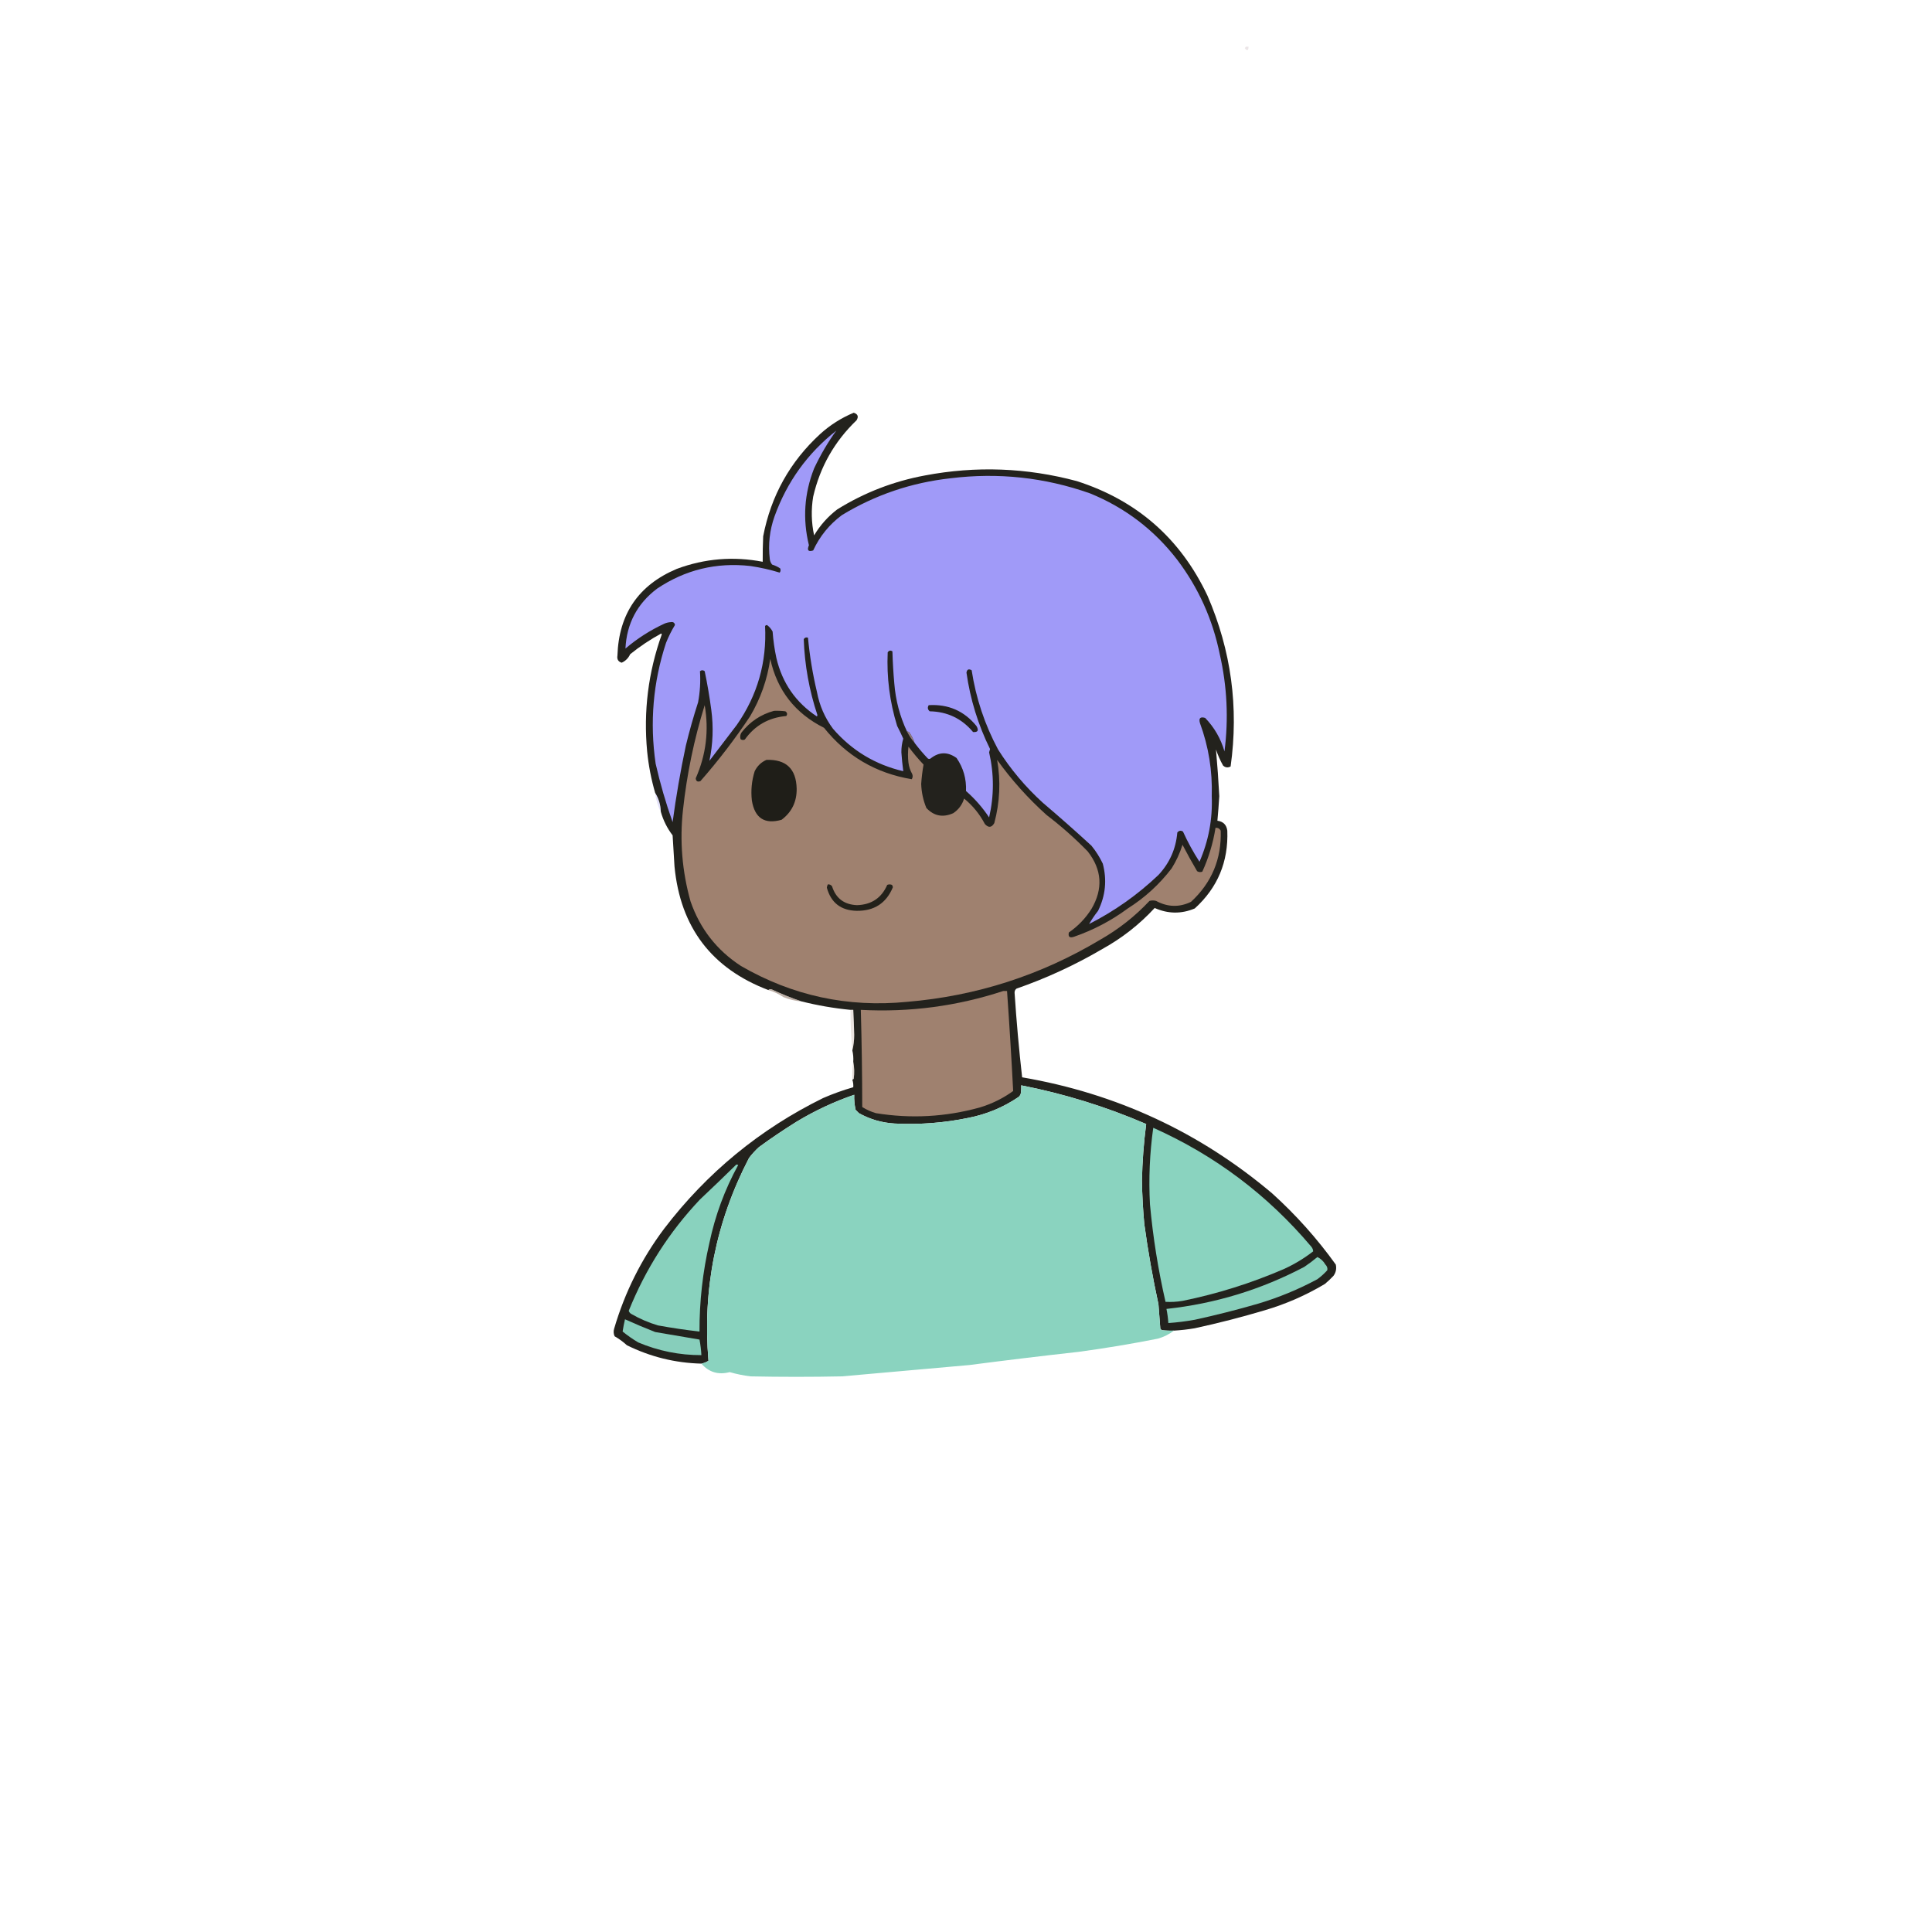 <?xml version="1.0" encoding="UTF-8"?>
<!DOCTYPE svg PUBLIC "-//W3C//DTD SVG 1.1//EN" "http://www.w3.org/Graphics/SVG/1.1/DTD/svg11.dtd">
<svg xmlns="http://www.w3.org/2000/svg" version="1.1" width="2048px" height="2048px" style="shape-rendering:geometricPrecision; text-rendering:geometricPrecision; image-rendering:optimizeQuality; fill-rule:evenodd; clip-rule:evenodd" xmlns:xlink="http://www.w3.org/1999/xlink">
<g><path style="opacity:0.259" fill="#b69fa6" d="M 1320.5,49.5 C 1321.5,49.5 1322.5,49.5 1323.5,49.5C 1323.34,53.864 1322,54.364 1319.5,51C 1320.06,50.617 1320.39,50.117 1320.5,49.5 Z"/></g>
<g><path style="opacity:0.981" fill="#201f1a" d="M 1244.5,1410.5 C 1240.15,1410.67 1235.82,1410.5 1231.5,1410C 1231,1409.5 1230.5,1409 1230,1408.5C 1229.33,1399.83 1228.67,1391.17 1228,1382.5C 1221.89,1354.37 1216.89,1326.03 1213,1297.5C 1211.59,1282.2 1210.75,1266.86 1210.5,1251.5C 1210.91,1231.38 1212.41,1211.38 1215,1191.5C 1172.27,1173.09 1128.1,1159.42 1082.5,1150.5C 1082.66,1153.52 1082.5,1156.52 1082,1159.5C 1081.53,1160.93 1080.7,1162.1 1079.5,1163C 1063.37,1173.9 1045.7,1181.23 1026.5,1185C 1000.75,1190.31 974.749,1192.31 948.5,1191C 934.939,1190.23 922.272,1186.56 910.5,1180C 909.333,1178.83 908.167,1177.67 907,1176.5C 905.809,1171.23 905.309,1165.9 905.5,1160.5C 884.175,1167.83 863.841,1177.33 844.5,1189C 830.821,1197.5 817.488,1206.5 804.5,1216C 800.631,1219.53 797.131,1223.37 794,1227.5C 758.927,1295 744.594,1366.67 751,1442.5C 748.622,1443.97 746.122,1444.97 743.5,1445.5C 715.725,1444.81 689.391,1438.31 664.5,1426C 660.521,1422.34 656.188,1419.18 651.5,1416.5C 650.348,1413.89 650.182,1411.23 651,1408.5C 662.335,1369.83 680.002,1334.5 704,1302.5C 749.37,1243.12 805.537,1196.96 872.5,1164C 882.953,1159.46 893.619,1155.63 904.5,1152.5C 904.721,1149.72 904.388,1147.05 903.5,1144.5C 904.117,1144.39 904.617,1144.06 905,1143.5C 905.819,1137.32 905.653,1131.32 904.5,1125.5C 904.763,1121.4 904.43,1117.4 903.5,1113.5C 904.829,1108.38 905.495,1102.88 905.5,1097C 905.298,1088.16 904.964,1079.32 904.5,1070.5C 903.5,1070.5 902.5,1070.5 901.5,1070.5C 883.83,1068.78 866.497,1065.78 849.5,1061.5C 839.039,1057.95 828.706,1053.78 818.5,1049C 816.934,1048.24 815.601,1048.4 814.5,1049.5C 754.363,1026.65 721.196,982.984 715,918.5C 714.294,907.502 713.628,896.502 713,885.5C 707.238,877.977 703.072,869.643 700.5,860.5C 700.287,853.202 698.287,846.535 694.5,840.5C 690.327,826.133 687.494,811.466 686,796.5C 682.001,753.983 687.168,712.65 701.5,672.5C 701.333,672.167 701.167,671.833 701,671.5C 689.312,677.841 678.312,685.174 668,693.5C 666.101,697.66 663.101,700.66 659,702.5C 655.349,701.375 653.849,698.875 654.5,695C 655.936,650.758 676.936,620.091 717.5,603C 747.133,592.023 777.466,589.523 808.5,595.5C 808.43,586.625 808.596,577.625 809,568.5C 817.262,525.601 837.428,489.435 869.5,460C 880.028,450.478 891.861,442.978 905,437.5C 909.364,438.928 910.364,441.594 908,445.5C 884.619,467.927 869.286,494.927 862,526.5C 859.73,540.277 860.064,553.943 863,567.5C 869.397,556.769 877.564,547.602 887.5,540C 916.144,522.188 947.144,510.188 980.5,504C 1034.65,493.747 1088.32,495.747 1141.5,510C 1205.25,530.457 1251.41,570.957 1280,631.5C 1305.12,689.512 1313.29,749.845 1304.5,812.5C 1301.55,814.056 1298.88,813.722 1296.5,811.5C 1293.45,806.068 1290.95,800.402 1289,794.5C 1290.46,810.947 1291.63,827.447 1292.5,844C 1291.96,852.733 1291.29,861.4 1290.5,870C 1296.67,870.833 1300.17,874.333 1301,880.5C 1302.25,913.473 1290.75,940.973 1266.5,963C 1252.3,968.979 1238.14,968.813 1224,962.5C 1207.84,979.991 1189.34,994.491 1168.5,1006C 1139.58,1022.96 1109.24,1036.96 1077.5,1048C 1076.06,1049.13 1075.39,1050.63 1075.5,1052.5C 1077.5,1082.64 1080.17,1112.48 1083.5,1142C 1183.43,1159.15 1271.76,1200.15 1348.5,1265C 1373.62,1287.67 1396.12,1312.84 1416,1340.5C 1416.97,1344.87 1416.14,1348.87 1413.5,1352.5C 1410.68,1355.49 1407.68,1358.32 1404.5,1361C 1384.38,1373.04 1363.05,1382.38 1340.5,1389C 1316.08,1396.27 1291.41,1402.61 1266.5,1408C 1259.21,1409.26 1251.87,1410.09 1244.5,1410.5 Z"/></g>
<g><path style="opacity:1" fill="#a09af8" d="M 969.5,787.5 C 968.205,783.577 966.372,779.91 964,776.5C 963.329,775.748 962.496,775.414 961.5,775.5C 953.907,759.387 949.407,742.387 948,724.5C 946.986,713.189 946.32,701.855 946,690.5C 944.062,689.14 942.396,689.473 941,691.5C 939.806,718.091 943.14,744.091 951,769.5C 953.303,773.939 955.47,778.439 957.5,783C 956.11,787.728 955.444,792.561 955.5,797.5C 955.95,804.195 956.616,810.862 957.5,817.5C 927.738,810.541 902.905,795.541 883,772.5C 874.348,760.857 868.682,747.857 866,733.5C 861.474,714.51 858.307,695.343 856.5,676C 854.633,675.289 853.133,675.789 852,677.5C 852.966,704.999 857.799,731.832 866.5,758C 866.333,758.5 866.167,759 866,759.5C 843.556,744.68 829.222,724.013 823,697.5C 821.015,688.258 819.682,678.925 819,669.5C 817.516,666.653 815.516,664.32 813,662.5C 812.228,662.645 811.561,662.978 811,663.5C 812.963,701.991 802.963,736.991 781,768.5C 771.333,781.167 761.667,793.833 752,806.5C 755.751,788.712 756.418,770.712 754,752.5C 752.182,738.742 749.848,725.075 747,711.5C 745.333,710.167 743.667,710.167 742,711.5C 742.72,722.54 742.053,733.54 740,744.5C 735.087,759.662 730.754,774.995 727,790.5C 721.309,817.339 716.643,844.339 713,871.5C 705.789,851.199 699.789,830.532 695,809.5C 688.626,765.928 692.292,723.262 706,681.5C 708.658,674.851 711.824,668.518 715.5,662.5C 715.099,660.053 713.599,659.053 711,659.5C 708.747,659.631 706.581,660.131 704.5,661C 689.396,667.962 675.562,676.795 663,687.5C 664.287,661.092 675.454,639.925 696.5,624C 726.436,603.933 759.436,595.933 795.5,600C 806.167,601.587 816.5,603.92 826.5,607C 827.554,605.612 827.72,604.112 827,602.5C 824.363,600.765 821.53,599.432 818.5,598.5C 817.066,596.78 816.233,594.78 816,592.5C 814.168,577.087 815.835,562.087 821,547.5C 834.188,510.832 856.021,480.498 886.5,456.5C 877.672,468.671 869.838,482.004 863,496.5C 852.543,523.058 850.71,550.225 857.5,578C 855.244,583.319 856.744,585.153 862,583.5C 868.945,568.482 879.111,555.982 892.5,546C 927.868,524.566 966.201,511.566 1007.5,507C 1058.15,500.731 1107.49,506.065 1155.5,523C 1192.7,538.179 1223.53,561.679 1248,593.5C 1270.5,623.293 1285.5,656.626 1293,693.5C 1300.78,727.57 1302.45,761.903 1298,796.5C 1294.06,782.917 1287.23,771.084 1277.5,761C 1272.33,759.5 1270.5,761.333 1272,766.5C 1281.19,791.478 1285.35,817.312 1284.5,844C 1285.49,868.182 1281.16,891.349 1271.5,913.5C 1264.91,903.317 1259.07,892.651 1254,881.5C 1251.73,880.065 1249.73,880.398 1248,882.5C 1246.5,899.836 1239.83,914.836 1228,927.5C 1206.05,948.397 1181.55,965.731 1154.5,979.5C 1157.1,974.957 1160.26,970.291 1164,965.5C 1171.89,949.471 1173.56,932.804 1169,915.5C 1165.75,908.66 1161.75,902.327 1157,896.5C 1140.12,880.981 1122.95,865.814 1105.5,851C 1087.03,834.216 1071.2,815.383 1058,794.5C 1043.87,768.104 1034.53,740.104 1030,710.5C 1026.89,708.728 1025.06,709.561 1024.5,713C 1028.51,741.359 1036.84,768.359 1049.5,794C 1049.09,795.144 1048.76,796.311 1048.5,797.5C 1053.81,820.525 1053.81,843.525 1048.5,866.5C 1041.61,856.105 1033.44,846.772 1024,838.5C 1024.54,825.637 1021.2,813.97 1014,803.5C 1004.6,796.734 995.437,796.901 986.5,804C 985.5,804.667 984.5,804.667 983.5,804C 978.459,798.707 973.793,793.207 969.5,787.5 Z"/></g>
<g><path style="opacity:1" fill="#9f816f" d="M 816.5,698.5 C 823.852,731.86 842.852,756.193 873.5,771.5C 897.524,801.514 928.524,819.681 966.5,826C 967.576,824.274 967.743,822.441 967,820.5C 964.878,816.802 963.545,812.802 963,808.5C 962.333,802.833 962.333,797.167 963,791.5C 967.957,798.126 973.291,804.46 979,810.5C 977.8,817.22 976.966,824.053 976.5,831C 976.801,839.84 978.635,848.34 982,856.5C 990.028,865.057 999.528,866.89 1010.5,862C 1016.15,858.213 1019.98,853.046 1022,846.5C 1031.17,854 1038.5,863 1044,873.5C 1047.84,877.729 1051.18,877.395 1054,872.5C 1059.92,850.311 1060.92,827.977 1057,805.5C 1072.33,826.84 1089.83,846.34 1109.5,864C 1124.89,875.718 1139.39,888.552 1153,902.5C 1168.16,921.862 1169.49,942.195 1157,963.5C 1150.71,973.456 1142.71,981.789 1133,988.5C 1132.07,993.083 1133.9,994.583 1138.5,993C 1159.11,985.863 1178.11,975.863 1195.5,963C 1213.55,951.614 1229.05,937.447 1242,920.5C 1246.91,912.671 1250.75,904.337 1253.5,895.5C 1258.41,904.994 1263.58,914.328 1269,923.5C 1270.73,924.576 1272.56,924.743 1274.5,924C 1281.28,909.145 1285.95,893.645 1288.5,877.5C 1290.98,877.323 1292.81,878.323 1294,880.5C 1295.01,910.47 1284.51,935.636 1262.5,956C 1250.09,961.968 1237.75,961.634 1225.5,955C 1223.17,954.333 1220.83,954.333 1218.5,955C 1203.18,971.334 1185.84,985.001 1166.5,996C 1103.34,1033.83 1035.01,1055.83 961.5,1062C 898.65,1068.17 839.984,1055.51 785.5,1024C 759.875,1007.36 742.041,984.527 732,955.5C 723.068,923.72 720.401,891.387 724,858.5C 728.085,820.74 735.752,783.74 747,747.5C 751.636,774.37 748.469,800.203 737.5,825C 737.767,828.164 739.433,829.164 742.5,828C 761.533,806.306 779.033,783.473 795,759.5C 806.242,740.606 813.409,720.273 816.5,698.5 Z"/></g>
<g><path style="opacity:1" fill="#23211e" d="M 984.5,747.5 C 1005.19,746.265 1022.02,753.599 1035,769.5C 1037.81,774.231 1036.65,776.398 1031.5,776C 1019.55,761.692 1004.22,754.359 985.5,754C 983.316,752.102 982.983,749.936 984.5,747.5 Z"/></g>
<g><path style="opacity:1" fill="#212019" d="M 820.5,753.5 C 824.514,753.334 828.514,753.501 832.5,754C 834.527,755.396 834.86,757.062 833.5,759C 814.844,760.652 800.177,768.986 789.5,784C 787.888,784.72 786.388,784.554 785,783.5C 784.294,781.029 784.627,778.695 786,776.5C 795.002,764.982 806.502,757.316 820.5,753.5 Z"/></g>
<g><path style="opacity:1" fill="#917a7e" d="M 961.5,775.5 C 962.496,775.414 963.329,775.748 964,776.5C 966.372,779.91 968.205,783.577 969.5,787.5C 966.35,783.881 963.684,779.881 961.5,775.5 Z"/></g>
<g><path style="opacity:1" fill="#1f1e18" d="M 812.5,805.5 C 833.329,804.826 843.996,814.993 844.5,836C 844.683,849.84 839.349,860.84 828.5,869C 810.543,874.089 800.043,867.256 797,848.5C 795.827,837.936 796.827,827.603 800,817.5C 802.744,811.921 806.911,807.921 812.5,805.5 Z"/></g>
<g><path style="opacity:0.259" fill="#9088e4" d="M 694.5,840.5 C 698.287,846.535 700.287,853.202 700.5,860.5C 697.28,854.305 695.28,847.638 694.5,840.5 Z"/></g>
<g><path style="opacity:1" fill="#23211a" d="M 877.5,937.5 C 879.39,937.297 880.89,937.963 882,939.5C 886.02,952.286 894.854,958.952 908.5,959.5C 923.828,959.019 934.495,951.853 940.5,938C 942.167,937.333 943.833,937.333 945.5,938C 946.059,938.725 946.392,939.558 946.5,940.5C 939.485,957.444 926.652,965.777 908,965.5C 891.384,965.117 880.884,956.951 876.5,941C 876.648,939.744 876.982,938.577 877.5,937.5 Z"/></g>
<g><path style="opacity:1" fill="#9f816f" d="M 1063.5,1050.5 C 1064.83,1050.5 1066.17,1050.5 1067.5,1050.5C 1070,1085.84 1072.17,1121.17 1074,1156.5C 1063.2,1164.32 1051.37,1170.15 1038.5,1174C 1002.23,1184.02 965.558,1186.02 928.5,1180C 923.356,1178.51 918.522,1176.34 914,1173.5C 913.96,1139.24 913.46,1104.91 912.5,1070.5C 964.236,1073.24 1014.57,1066.58 1063.5,1050.5 Z"/></g>
<g><path style="opacity:0.529" fill="#836a5a" d="M 814.5,1049.5 C 815.601,1048.4 816.934,1048.24 818.5,1049C 828.706,1053.78 839.039,1057.95 849.5,1061.5C 842.923,1061.07 836.59,1059.57 830.5,1057C 825.537,1053.69 820.204,1051.19 814.5,1049.5 Z"/></g>
<g><path style="opacity:0.207" fill="#987662" d="M 901.5,1070.5 C 902.5,1070.5 903.5,1070.5 904.5,1070.5C 904.964,1079.32 905.298,1088.16 905.5,1097C 905.495,1102.88 904.829,1108.38 903.5,1113.5C 902.138,1099.2 901.471,1084.87 901.5,1070.5 Z"/></g>
<g><path style="opacity:0.277" fill="#8f7664" d="M 904.5,1125.5 C 905.653,1131.32 905.819,1137.32 905,1143.5C 904.617,1144.06 904.117,1144.39 903.5,1144.5C 903.249,1138.11 903.582,1131.77 904.5,1125.5 Z"/></g>
<g><path style="opacity:0.998" fill="#8ad3bf" d="M 1244.5,1410.5 C 1239.45,1414.36 1233.79,1417.19 1227.5,1419C 1199.66,1424.53 1171.66,1429.2 1143.5,1433C 1104.8,1437.31 1066.13,1441.97 1027.5,1447C 982.511,1451.08 937.511,1455.08 892.5,1459C 860.167,1459.67 827.833,1459.67 795.5,1459C 788.05,1458.08 780.716,1456.58 773.5,1454.5C 761.488,1457.67 751.488,1454.67 743.5,1445.5C 746.122,1444.97 748.622,1443.97 751,1442.5C 744.594,1366.67 758.927,1295 794,1227.5C 797.131,1223.37 800.631,1219.53 804.5,1216C 817.488,1206.5 830.821,1197.5 844.5,1189C 863.841,1177.33 884.175,1167.83 905.5,1160.5C 905.309,1165.9 905.809,1171.23 907,1176.5C 908.167,1177.67 909.333,1178.83 910.5,1180C 922.272,1186.56 934.939,1190.23 948.5,1191C 974.749,1192.31 1000.75,1190.31 1026.5,1185C 1045.7,1181.23 1063.37,1173.9 1079.5,1163C 1080.7,1162.1 1081.53,1160.93 1082,1159.5C 1082.5,1156.52 1082.66,1153.52 1082.5,1150.5C 1128.1,1159.42 1172.27,1173.09 1215,1191.5C 1212.41,1211.38 1210.91,1231.38 1210.5,1251.5C 1210.75,1266.86 1211.59,1282.2 1213,1297.5C 1216.89,1326.03 1221.89,1354.37 1228,1382.5C 1228.67,1391.17 1229.33,1399.83 1230,1408.5C 1230.5,1409 1231,1409.5 1231.5,1410C 1235.82,1410.5 1240.15,1410.67 1244.5,1410.5 Z"/></g>
<g><path style="opacity:1" fill="#8ad3bf" d="M 1222.5,1195.5 C 1287.87,1224.69 1343.71,1266.69 1390,1321.5C 1391.29,1323.05 1391.96,1324.72 1392,1326.5C 1382.58,1333.8 1372.42,1339.96 1361.5,1345C 1326.71,1360.09 1290.71,1371.43 1253.5,1379C 1247.52,1380 1241.52,1380.33 1235.5,1380C 1227.68,1345.9 1222.18,1311.4 1219,1276.5C 1217.56,1249.35 1218.73,1222.35 1222.5,1195.5 Z"/></g>
<g><path style="opacity:1" fill="#89d2be" d="M 780.5,1234.5 C 781.239,1234.37 781.906,1234.54 782.5,1235C 768.279,1260.95 758.112,1288.45 752,1317.5C 744.883,1348.44 741.383,1379.77 741.5,1411.5C 726.769,1409.83 712.102,1407.66 697.5,1405C 687.702,1402.1 678.369,1398.1 669.5,1393C 668.01,1392.25 667.01,1391.09 666.5,1389.5C 684.27,1345.27 709.437,1305.94 742,1271.5C 755.004,1259.27 767.837,1246.93 780.5,1234.5 Z"/></g>
<g><path style="opacity:1" fill="#88cfbb" d="M 1396.5,1332.5 C 1400.1,1334.26 1402.93,1336.93 1405,1340.5C 1406.75,1342.21 1407.42,1344.21 1407,1346.5C 1403.8,1350.04 1400.3,1353.2 1396.5,1356C 1376.39,1366.82 1355.39,1375.48 1333.5,1382C 1311.38,1388.42 1289.05,1394.09 1266.5,1399C 1257.22,1400.66 1247.89,1401.83 1238.5,1402.5C 1238.16,1397.45 1237.49,1392.45 1236.5,1387.5C 1288.01,1381.96 1336.68,1367.12 1382.5,1343C 1387.41,1339.72 1392.08,1336.22 1396.5,1332.5 Z"/></g>
<g><path style="opacity:1" fill="#87cebb" d="M 662.5,1398.5 C 673.019,1403.26 683.686,1407.76 694.5,1412C 710.192,1414.59 725.859,1417.26 741.5,1420C 742.526,1425.41 743.192,1430.91 743.5,1436.5C 720.261,1436.55 697.927,1432.05 676.5,1423C 670.724,1419.56 665.224,1415.72 660,1411.5C 660.655,1407.2 661.488,1402.87 662.5,1398.5 Z"/></g>
</svg>
